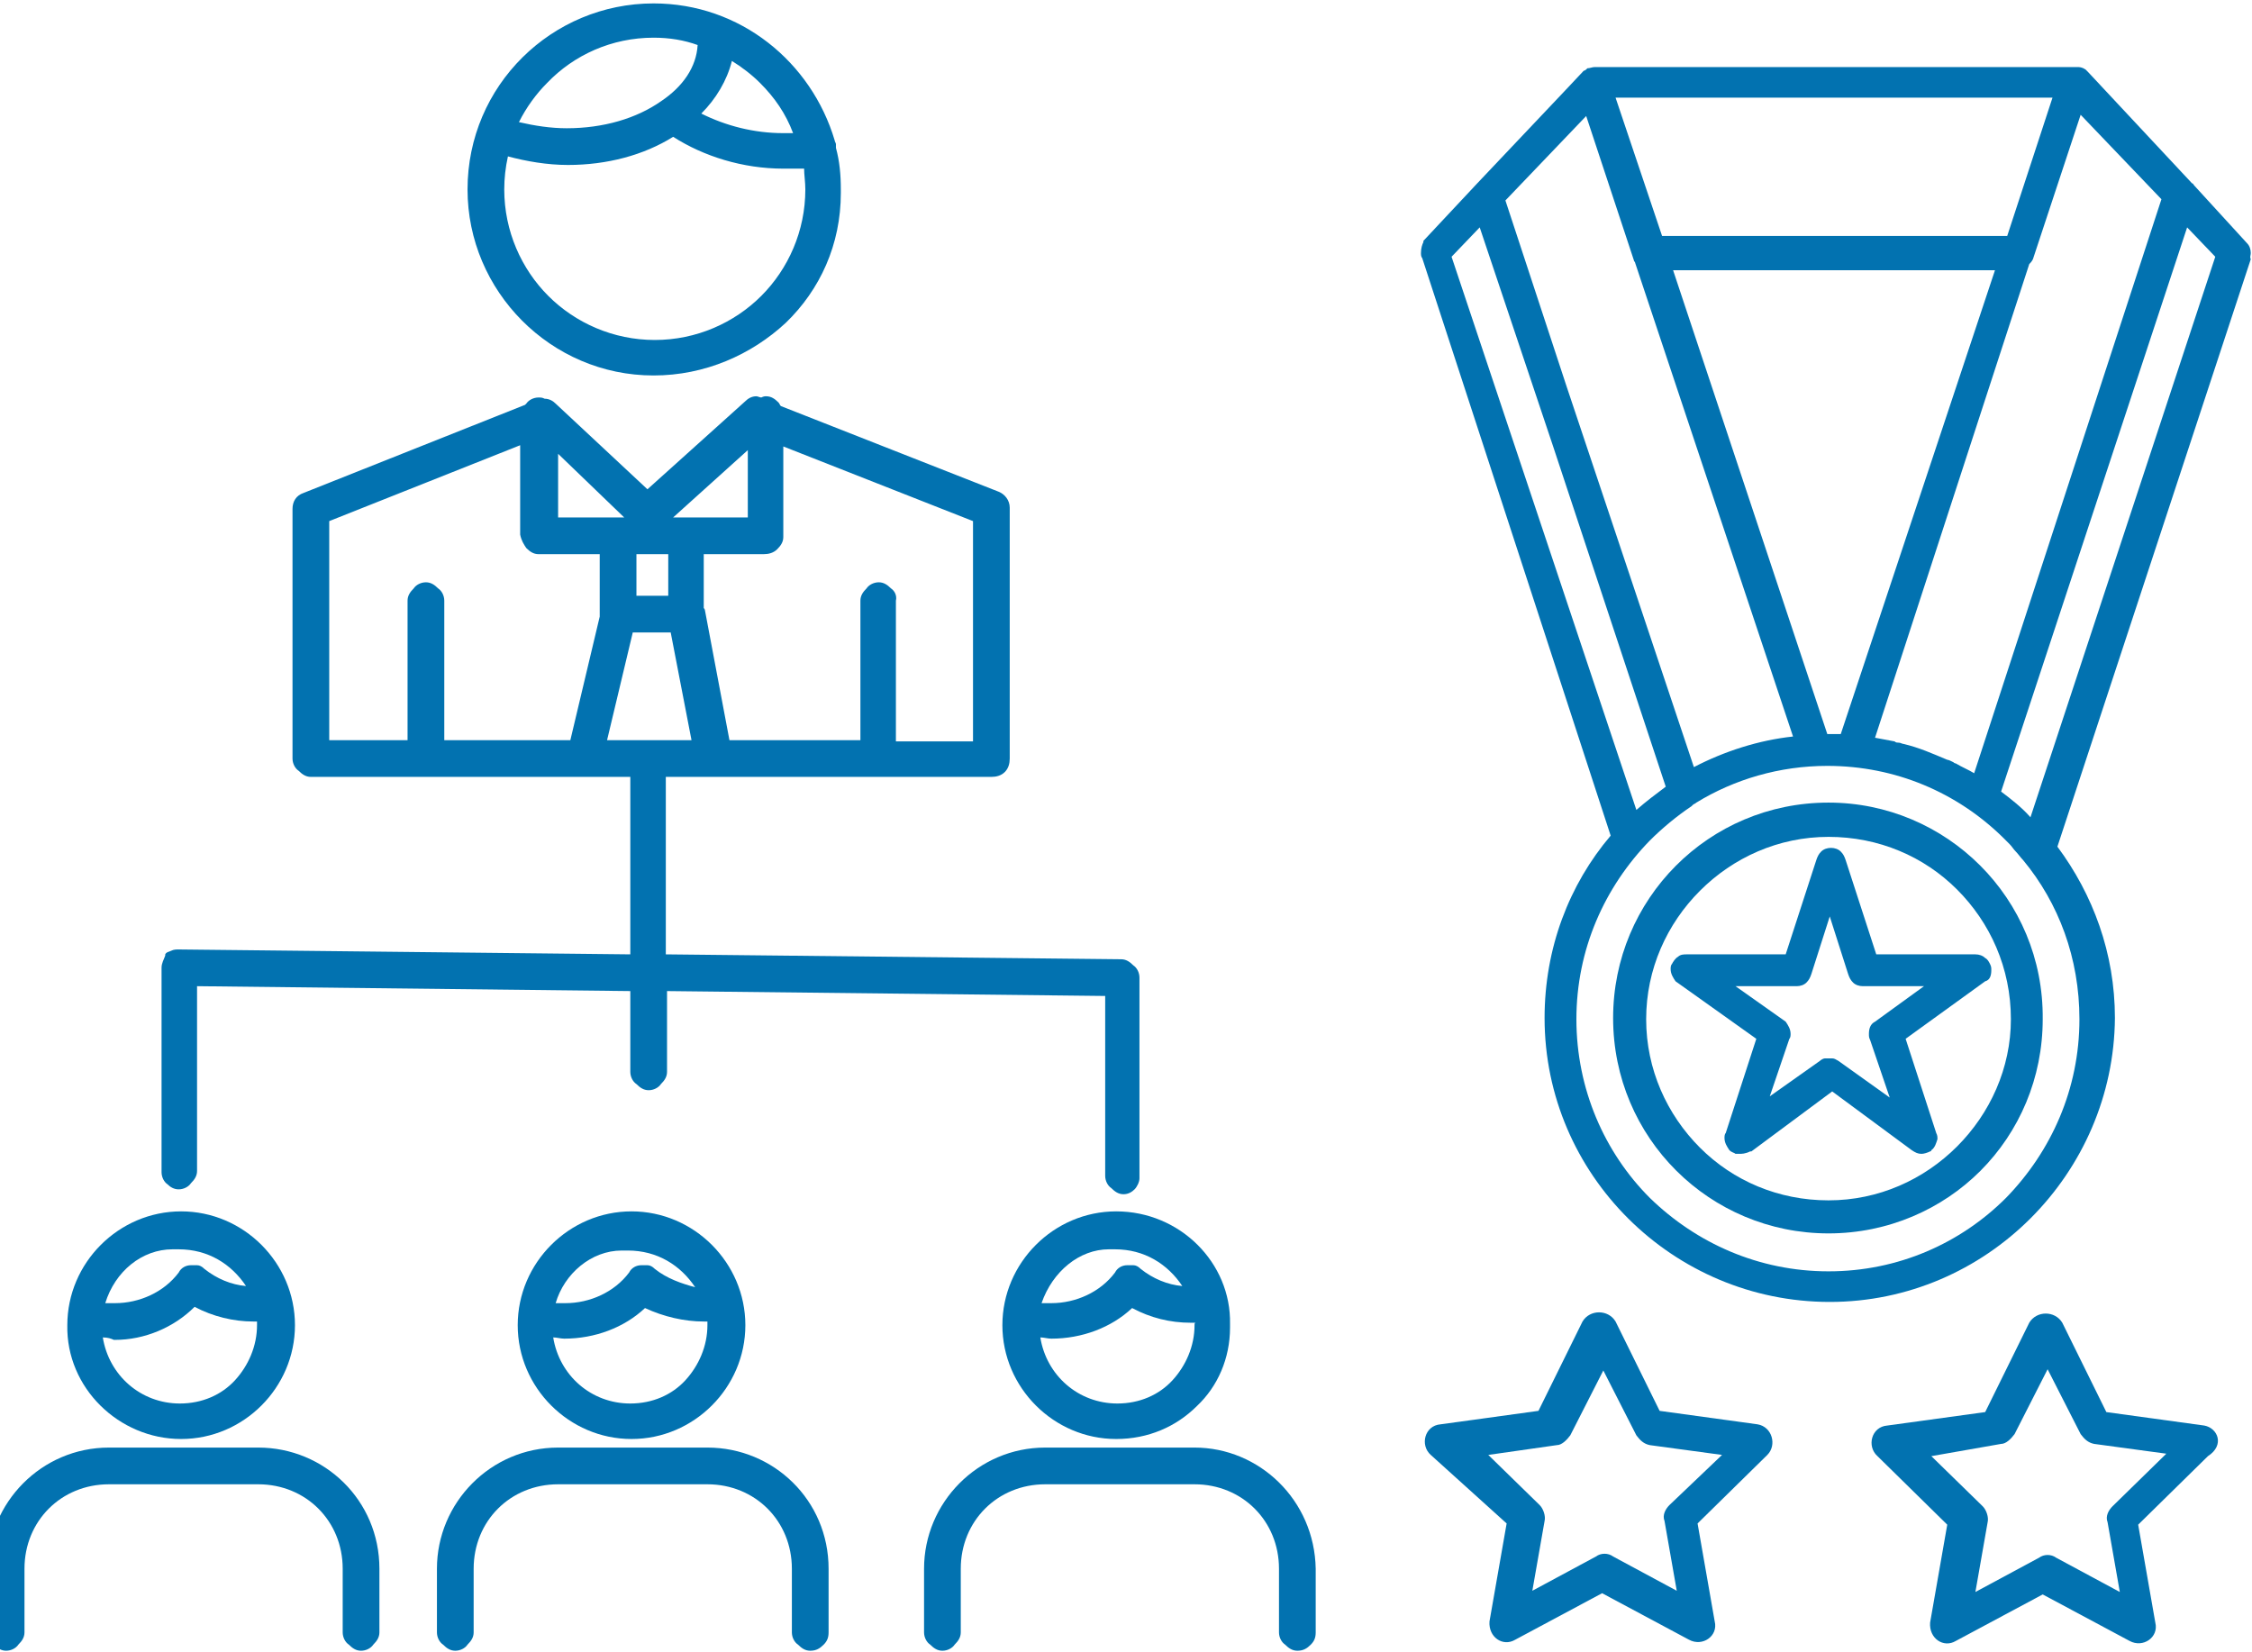 <svg width="184" height="135" viewBox="0 0 184 135" fill="none" xmlns="http://www.w3.org/2000/svg">
<path d="M143.6 116.379L135.6 115.279L132 107.979C131.4 106.979 129.9 106.979 129.3 107.979L125.7 115.279L117.7 116.379C116.4 116.479 116 118.079 116.9 118.879L123.1 124.479L121.7 132.479C121.6 133.779 122.8 134.579 123.8 133.979L130.9 130.179L138 133.979C139.1 134.579 140.4 133.679 140.1 132.479L138.7 124.479L144.4 118.879C145.2 118.079 144.8 116.579 143.6 116.379ZM136.4 122.979C136.1 123.279 135.8 123.779 136 124.279L137 129.979L131.8 127.179C131.4 126.879 130.8 126.879 130.4 127.179L125.2 129.979L126.2 124.279C126.3 123.879 126.1 123.279 125.8 122.979L121.6 118.879L127.2 118.079C127.6 118.079 128 117.679 128.3 117.279L131 111.979L133.7 117.279C134 117.679 134.3 117.979 134.8 118.079L140.7 118.879L136.4 122.979Z" fill="#0272B0"/>
<path d="M180.1 116.479L172.1 115.379L168.5 108.079C167.9 107.079 166.4 107.079 165.8 108.079L162.2 115.379L154.2 116.479C152.9 116.579 152.5 118.179 153.4 118.979L159.1 124.579L157.7 132.579C157.6 133.879 158.8 134.679 159.8 134.079L166.9 130.279L174 134.079C175.1 134.679 176.4 133.779 176.1 132.579L174.7 124.579L180.4 118.979C181.8 118.079 181.2 116.679 180.1 116.479ZM172.6 123.079C172.3 123.379 172 123.879 172.2 124.379L173.2 130.079L168 127.279C167.6 126.979 167 126.979 166.6 127.279L161.4 130.079L162.4 124.379C162.5 123.979 162.3 123.379 162 123.079L157.8 118.979L163.5 117.979C163.9 117.979 164.3 117.579 164.6 117.179L167.3 111.879L170 117.179C170.3 117.579 170.6 117.879 171.1 117.979L177 118.779L172.6 123.079Z" fill="#0272B0"/>
<path d="M149.4 65.579C139.6 65.579 131.8 73.479 131.8 83.179C131.8 92.979 139.7 100.779 149.4 100.779C154.3 100.779 158.7 98.779 161.8 95.679C165 92.479 166.9 88.079 166.9 83.279C167 73.379 159 65.579 149.4 65.579ZM149.4 98.079C145.3 98.079 141.6 96.479 138.9 93.779C136.2 91.079 134.5 87.379 134.5 83.279C134.5 79.179 136.2 75.479 138.9 72.779C141.6 70.079 145.3 68.379 149.4 68.379C153.5 68.379 157.2 69.979 159.9 72.679C162.6 75.379 164.3 79.079 164.3 83.279C164.3 87.279 162.6 90.979 159.9 93.679C157.2 96.379 153.5 98.079 149.4 98.079Z" fill="#0272B0"/>
<path d="M183.9 20.679C183.9 20.379 183.8 20.079 183.6 19.879L179.3 15.179C179.2 15.079 179.2 14.979 179.1 14.979L170.6 5.879C170.5 5.779 170.4 5.679 170.4 5.679C170.1 5.479 169.9 5.479 169.7 5.479H130.4C130.3 5.479 130.3 5.479 130.3 5.479C130.1 5.479 129.9 5.579 129.7 5.579C129.6 5.679 129.5 5.779 129.4 5.779L127.8 7.479L120.7 14.979L116.3 19.679V19.779C116.2 19.979 116.1 20.279 116.1 20.679C116.1 20.779 116.1 20.979 116.2 21.079L131.6 68.279C128.2 72.279 126.2 77.479 126.2 83.179C126.2 95.979 136.7 106.379 149.5 106.379C162.3 106.379 172.7 95.879 172.8 83.179C172.8 77.879 171 73.079 168.1 69.179L183.9 21.179C183.8 20.979 183.9 20.879 183.9 20.679ZM149.4 103.879C143.7 103.879 138.6 101.579 134.8 97.879C131.1 94.179 128.8 88.979 128.8 83.279C128.8 77.579 131.1 72.479 134.8 68.679C135.8 67.679 137 66.679 138.2 65.879L138.3 65.779C138.4 65.679 138.5 65.679 138.6 65.579C141.7 63.679 145.4 62.579 149.3 62.579C154.9 62.579 159.9 64.779 163.6 68.379C163.8 68.579 164 68.779 164.2 68.979C164.4 69.179 164.5 69.379 164.7 69.579C164.9 69.779 165.1 70.079 165.3 70.279C168.2 73.779 169.9 78.279 169.9 83.279C169.9 88.979 167.6 94.079 163.9 97.879C160.2 101.579 155.1 103.879 149.4 103.879ZM150.4 59.979C150.1 59.979 149.7 59.979 149.4 59.979H149.3L136.7 22.079H163L150.4 59.979ZM138.4 62.679L128 31.579L123 16.379L129.6 9.479L133.5 21.279C133.5 21.379 133.6 21.379 133.6 21.479L146.5 60.179C143.7 60.479 140.9 61.379 138.4 62.679ZM161.3 63.179C160.8 62.879 160.3 62.679 159.8 62.379C159.7 62.379 159.6 62.279 159.6 62.279C159.4 62.179 159.2 62.079 159.1 62.079C157.9 61.579 156.8 61.079 155.5 60.779C155.4 60.779 155.3 60.679 155.1 60.679C155 60.679 154.9 60.679 154.8 60.579C154.3 60.479 153.7 60.379 153.2 60.279L165.8 21.579C165.9 21.479 166 21.379 166.1 21.179L170 9.379L176.6 16.279L161.3 63.179ZM164 19.279H135.8L132 7.979H167.7L164 19.279ZM120.9 18.579L126.9 36.479L136.1 64.279C135.3 64.879 134.5 65.479 133.7 66.179L118.6 20.979L120.9 18.579ZM163.5 64.679L178.7 18.579L181 20.979L165.9 66.779C165.2 65.979 164.3 65.279 163.5 64.679Z" fill="#0272B0"/>
<path d="M162.7 79.279C162.7 79.079 162.7 78.979 162.6 78.779C162.5 78.579 162.4 78.379 162.2 78.279C162 78.079 161.7 77.979 161.4 77.979H153.3L150.8 70.279C150.7 69.979 150.6 69.779 150.4 69.579C150.2 69.379 149.9 69.279 149.6 69.279C149.3 69.279 149 69.379 148.8 69.579C148.6 69.779 148.5 69.979 148.4 70.279L145.9 77.979H137.8C137.6 77.979 137.3 77.979 137.1 78.179C136.9 78.279 136.7 78.579 136.6 78.779C136.5 78.879 136.5 79.079 136.5 79.179C136.5 79.579 136.7 79.879 136.9 80.179L143.5 84.879L141 92.579C140.9 92.679 140.9 92.879 140.9 92.979C140.9 93.379 141.1 93.679 141.3 93.979C141.5 94.179 141.7 94.179 141.8 94.279C141.9 94.279 142.1 94.279 142.1 94.279C142.3 94.279 142.6 94.279 143 94.079H143.1L149.7 89.179L156.2 93.979C156.5 94.179 156.7 94.279 157 94.279C157.2 94.279 157.5 94.179 157.7 94.079C157.7 94.079 157.8 94.079 157.8 93.979C158.1 93.779 158.2 93.379 158.3 93.079C158.3 92.879 158.3 92.779 158.2 92.579L155.7 84.879L162.2 80.179C162.6 80.079 162.7 79.679 162.7 79.279ZM150.2 86.679C150 86.579 149.9 86.479 149.7 86.479C149.6 86.479 149.4 86.479 149.4 86.479C149.3 86.479 149.2 86.479 149.1 86.479C149 86.479 148.8 86.579 148.7 86.679L144.6 89.579L146.2 84.879C146.3 84.779 146.3 84.579 146.3 84.479C146.3 84.079 146.1 83.779 145.9 83.479L141.8 80.579H146.8C147.1 80.579 147.4 80.479 147.6 80.279C147.8 80.079 147.9 79.879 148 79.579L149.5 74.879L151 79.579C151.1 79.879 151.2 80.079 151.4 80.279C151.6 80.479 151.9 80.579 152.2 80.579H157.2L153.2 83.479C152.8 83.679 152.7 84.079 152.7 84.479C152.7 84.679 152.7 84.779 152.8 84.979L154.4 89.679L150.2 86.679Z" fill="#0272B0"/>
<path d="M53.4 30.679C57.6 30.679 61.4 28.979 64.2 26.379C67 23.679 68.7 19.979 68.7 15.779V15.479C68.7 14.279 68.6 13.179 68.3 12.079C68.3 11.979 68.3 11.879 68.3 11.779C68.3 11.679 68.2 11.579 68.2 11.479C66.3 5.079 60.5 0.279 53.4 0.279C45.1 0.279 38.2 6.979 38.2 15.479C38.2 23.779 45 30.679 53.4 30.679ZM53.4 3.079C54.7 3.079 55.9 3.279 57 3.679C56.9 5.479 55.8 7.079 54 8.279C52 9.679 49.3 10.479 46.3 10.479C45 10.479 43.7 10.279 42.4 9.979C43 8.779 43.8 7.679 44.7 6.779C46.9 4.479 50 3.079 53.4 3.079ZM65.8 15.479C65.8 18.879 64.4 21.979 62.2 24.179C60 26.379 56.9 27.779 53.5 27.779C50.1 27.779 47 26.379 44.8 24.179C42.6 21.979 41.2 18.879 41.2 15.479C41.2 14.579 41.3 13.679 41.5 12.779C43 13.179 44.7 13.479 46.4 13.479C49.6 13.479 52.6 12.679 55 11.179C57.5 12.779 60.7 13.779 64 13.779C64.6 13.779 65.2 13.779 65.7 13.779C65.7 14.279 65.8 14.879 65.8 15.479ZM64 10.879C61.6 10.879 59.3 10.279 57.3 9.279C58.5 8.079 59.4 6.579 59.8 4.979C60.6 5.479 61.4 6.079 62.1 6.779C63.3 7.979 64.2 9.279 64.8 10.879C64.6 10.879 64.3 10.879 64 10.879Z" fill="#0272B0"/>
<path d="M91.2 98.979C86.1 98.979 81.9 103.179 81.9 108.279C81.9 113.379 86.1 117.579 91.2 117.579C93.8 117.579 96.1 116.579 97.8 114.879C99.5 113.279 100.5 110.979 100.5 108.479V108.179C100.6 103.179 96.4 98.979 91.2 98.979ZM97.6 108.279C97.6 109.979 96.9 111.579 95.8 112.779C94.7 113.979 93.1 114.679 91.3 114.679C88.1 114.679 85.5 112.379 85 109.279C85.3 109.279 85.6 109.379 85.9 109.379C88.4 109.379 90.8 108.479 92.5 106.879C94 107.679 95.6 108.079 97.3 108.079C97.4 108.079 97.5 108.079 97.7 108.079C97.6 108.079 97.6 108.179 97.6 108.279ZM90.6 102.079C90.8 102.079 90.9 102.079 91.1 102.079C93.5 102.079 95.4 103.279 96.6 105.079C95.4 104.979 94.2 104.479 93.2 103.679C93 103.479 92.8 103.379 92.6 103.379C92.4 103.379 92.2 103.379 92.1 103.379C91.7 103.379 91.3 103.579 91.1 103.979C89.9 105.579 87.9 106.479 85.9 106.479C85.6 106.479 85.4 106.479 85.1 106.479C86 103.879 88.2 102.079 90.6 102.079Z" fill="#0272B0"/>
<path d="M42.3 108.279C42.3 113.379 46.5 117.579 51.6 117.579C56.7 117.579 60.9 113.379 60.9 108.279C60.9 103.179 56.7 98.979 51.6 98.979C46.5 98.979 42.3 103.179 42.3 108.279ZM57.5 107.979C57.6 107.979 57.7 107.979 57.8 107.979C57.8 108.079 57.8 108.179 57.8 108.279C57.8 109.979 57.1 111.579 56 112.779C54.9 113.979 53.3 114.679 51.5 114.679C48.3 114.679 45.7 112.379 45.2 109.279C45.5 109.279 45.8 109.379 46.1 109.379C48.6 109.379 51 108.479 52.7 106.879C54.2 107.579 55.9 107.979 57.5 107.979ZM53.5 103.679C53.3 103.479 53.1 103.379 52.9 103.379C52.7 103.379 52.5 103.379 52.4 103.379C52 103.379 51.6 103.579 51.4 103.979C50.2 105.579 48.2 106.479 46.2 106.479C45.9 106.479 45.7 106.479 45.4 106.479C46.1 104.079 48.3 102.179 50.8 102.179C51 102.179 51.1 102.179 51.3 102.179C53.7 102.179 55.6 103.379 56.8 105.179C55.7 104.879 54.5 104.479 53.5 103.679Z" fill="#0272B0"/>
<path d="M57.8 118.279H45.6C40.1 118.279 35.7 122.779 35.7 128.179V133.379C35.7 133.779 35.9 134.179 36.2 134.379C36.5 134.679 36.8 134.879 37.2 134.879C37.6 134.879 38 134.679 38.2 134.379C38.5 134.079 38.7 133.779 38.7 133.379V128.179C38.7 124.279 41.7 121.279 45.6 121.279H57.8C61.7 121.279 64.7 124.279 64.7 128.179V133.379C64.7 133.779 64.9 134.179 65.2 134.379C65.5 134.679 65.8 134.879 66.2 134.879C66.7 134.879 67 134.679 67.3 134.379C67.6 134.079 67.7 133.779 67.7 133.379V128.179C67.7 122.579 63.2 118.279 57.8 118.279Z" fill="#0272B0"/>
<path d="M97.6 118.279H85.4C79.9 118.279 75.5 122.779 75.5 128.179V133.379C75.5 133.779 75.7 134.179 76 134.379C76.3 134.679 76.6 134.879 77 134.879C77.4 134.879 77.8 134.679 78 134.379C78.3 134.079 78.5 133.779 78.5 133.379V128.179C78.5 124.279 81.5 121.279 85.4 121.279H97.6C101.5 121.279 104.5 124.279 104.5 128.179V133.379C104.5 133.779 104.7 134.179 105 134.379C105.3 134.679 105.6 134.879 106 134.879C106.5 134.879 106.8 134.679 107.1 134.379C107.4 134.079 107.5 133.779 107.5 133.379V128.179C107.4 122.579 102.9 118.279 97.6 118.279Z" fill="#0272B0"/>
<path d="M14.8 117.579C19.9 117.579 24.1 113.379 24.1 108.279C24.1 103.179 19.9 98.979 14.8 98.979C9.7 98.979 5.5 103.179 5.5 108.279C5.4 113.379 9.7 117.579 14.8 117.579ZM14.1 102.079C14.3 102.079 14.4 102.079 14.6 102.079C17 102.079 18.9 103.279 20.1 105.079C18.9 104.979 17.7 104.479 16.7 103.679C16.5 103.479 16.3 103.379 16.1 103.379C15.9 103.379 15.7 103.379 15.6 103.379C15.2 103.379 14.8 103.579 14.6 103.979C13.4 105.579 11.4 106.479 9.4 106.479C9.1 106.479 8.9 106.479 8.6 106.479C9.4 103.879 11.6 102.079 14.1 102.079ZM9.3 109.479H9.4C11.8 109.479 14.2 108.479 15.9 106.779C17.4 107.579 19.1 107.979 20.7 107.979C20.8 107.979 20.9 107.979 21 107.979C21 108.079 21 108.179 21 108.279C21 109.979 20.3 111.579 19.2 112.779C18.1 113.979 16.5 114.679 14.7 114.679C11.5 114.679 8.9 112.379 8.4 109.279C8.8 109.279 9.1 109.379 9.3 109.479Z" fill="#0272B0"/>
<path d="M21.1 118.279H8.9C3.4 118.279 -1 122.779 -1 128.179V133.379C-1 133.779 -0.8 134.179 -0.5 134.379C-0.2 134.679 0.1 134.879 0.5 134.879C0.9 134.879 1.3 134.679 1.5 134.379C1.8 134.079 2 133.779 2 133.379V128.179C2 124.279 5 121.279 8.9 121.279H21.1C25 121.279 28 124.279 28 128.179V133.379C28 133.779 28.2 134.179 28.5 134.379C28.8 134.679 29.1 134.879 29.5 134.879C29.9 134.879 30.3 134.679 30.5 134.379C30.8 134.079 31 133.779 31 133.379V128.179C31 122.579 26.5 118.279 21.1 118.279Z" fill="#0272B0"/>
<path d="M14.6 97.179C15 97.179 15.4 96.979 15.6 96.679C15.9 96.379 16.1 96.079 16.1 95.679V80.579L51.5 80.979V87.579C51.5 87.979 51.7 88.379 52 88.579C52.3 88.879 52.6 89.079 53 89.079C53.4 89.079 53.8 88.879 54 88.579C54.3 88.279 54.5 87.979 54.5 87.579V80.979L90.3 81.379V96.079C90.3 96.479 90.5 96.879 90.8 97.079C91.1 97.379 91.4 97.579 91.8 97.579C92.2 97.579 92.5 97.379 92.7 97.179C92.9 96.979 93.1 96.579 93.1 96.279V79.879C93.1 79.479 92.9 79.079 92.6 78.879C92.3 78.579 92 78.379 91.6 78.379L54.4 77.979V63.479H81C81.4 63.479 81.8 63.379 82.1 63.079C82.4 62.779 82.5 62.379 82.5 61.979V41.479C82.5 40.879 82.1 40.379 81.6 40.179L63.8 33.179C63.7 33.079 63.7 32.979 63.6 32.879C63.3 32.579 63 32.379 62.6 32.379C62.5 32.379 62.4 32.379 62.2 32.479C62.1 32.479 61.9 32.379 61.8 32.379C61.4 32.379 61.1 32.579 60.9 32.779L52.9 39.979L45.4 32.979C45.2 32.779 44.9 32.579 44.5 32.579C44.3 32.479 44.2 32.479 44 32.479C43.6 32.479 43.2 32.679 43 32.979L42.9 33.079L24.8 40.279C24.2 40.479 23.9 40.979 23.9 41.579V61.979C23.9 62.379 24.1 62.779 24.4 62.979C24.7 63.279 25 63.479 25.4 63.479H51.5V77.979L14.6 77.579C14.4 77.579 14.2 77.579 14 77.679C13.8 77.779 13.6 77.779 13.5 77.979V78.079C13.4 78.379 13.2 78.679 13.2 79.079V95.779C13.2 96.179 13.4 96.579 13.7 96.779C13.9 96.979 14.2 97.179 14.6 97.179ZM54.6 45.279V48.679H52V45.279H54.6ZM54.8 51.679L56.5 60.479H49.6L51.7 51.679H54.8ZM72.8 48.079C72.5 47.779 72.2 47.579 71.8 47.579C71.4 47.579 71 47.779 70.8 48.079C70.5 48.379 70.3 48.679 70.3 49.079V60.479H59.6L57.6 49.879C57.6 49.779 57.5 49.679 57.5 49.679V45.279H62.4C62.8 45.279 63.2 45.179 63.5 44.879C63.8 44.579 64 44.279 64 43.879V36.479L79.5 42.579V60.579H73.2V49.079C73.3 48.679 73.1 48.279 72.8 48.079ZM55 42.279L61.1 36.779V42.279H55ZM45.6 42.279V37.079L51 42.279H45.6ZM43 44.779C43.3 45.079 43.6 45.279 44 45.279H49V50.179C49 50.279 49 50.279 49 50.379L46.6 60.479H36.3V49.079C36.3 48.679 36.1 48.279 35.8 48.079C35.5 47.779 35.2 47.579 34.8 47.579C34.4 47.579 34 47.779 33.8 48.079C33.5 48.379 33.3 48.679 33.3 49.079V60.479H26.9V42.579L42.5 36.379V43.679C42.6 44.179 42.8 44.479 43 44.779Z" fill="#0272B0"/>
</svg>
